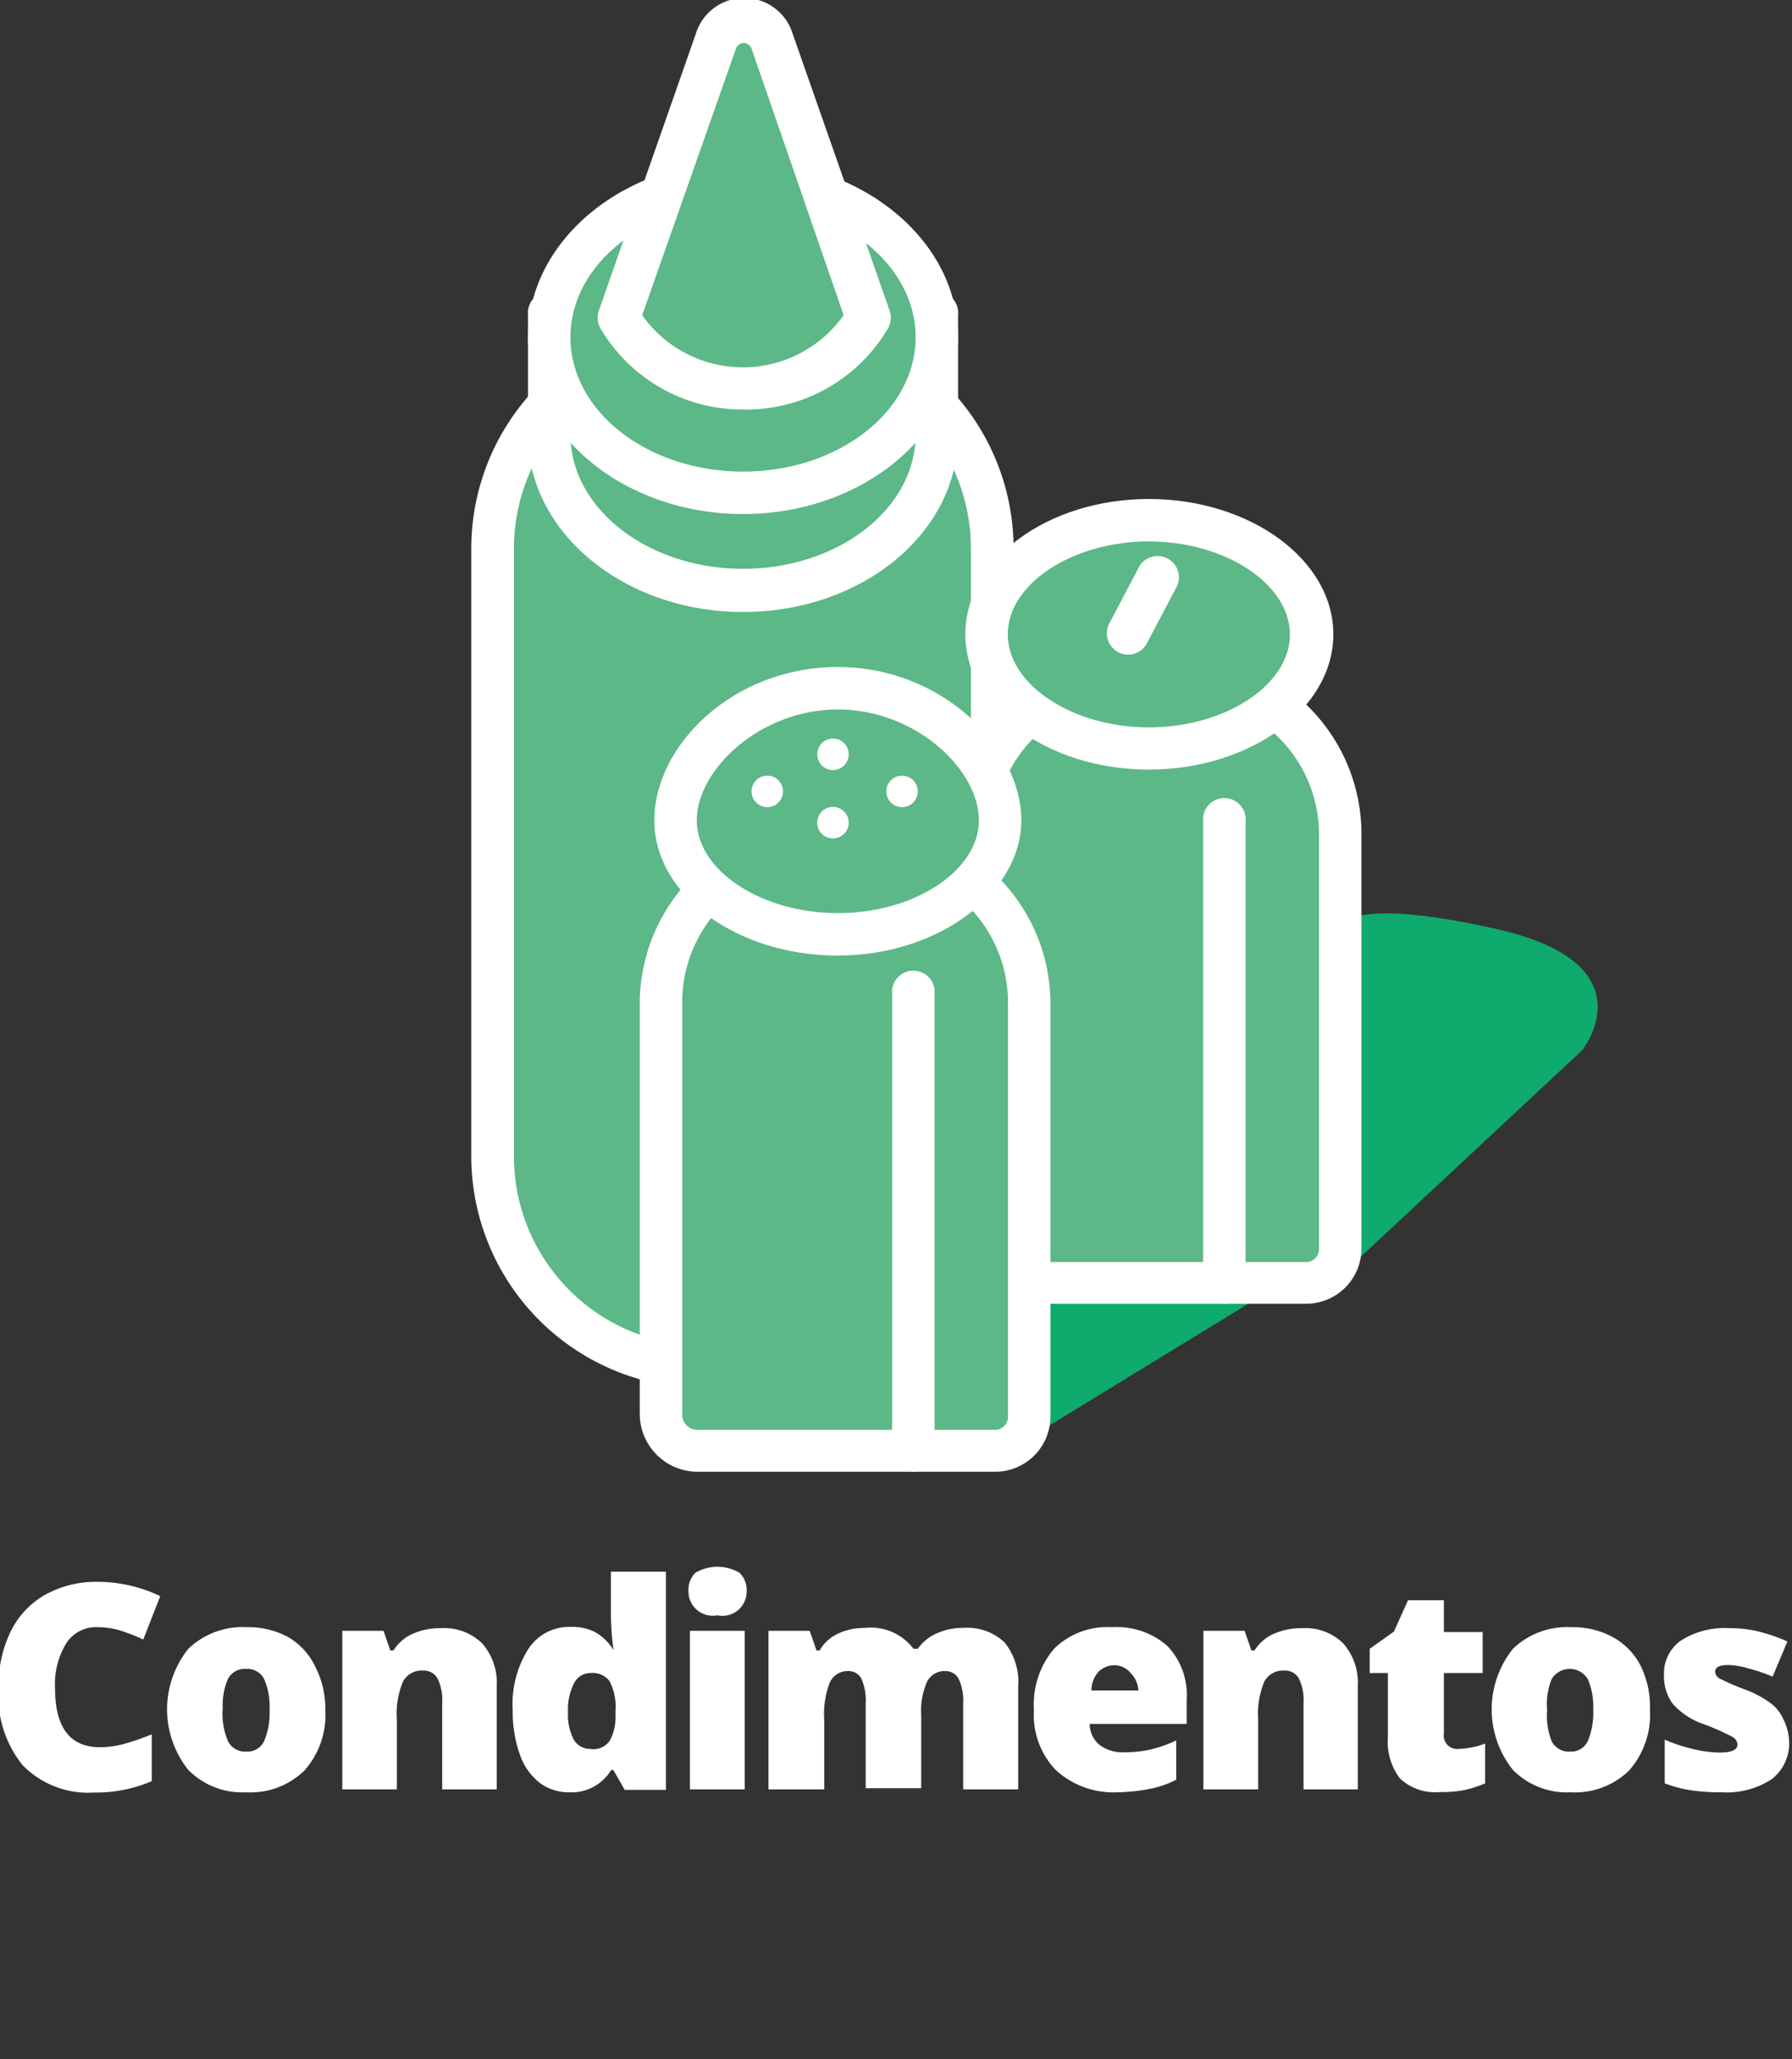 <svg id="Capa_1" data-name="Capa 1" xmlns="http://www.w3.org/2000/svg" viewBox="0 0 73.92 84.92"><rect x="0" y="0" width="73.92" height="84.92" fill="#333333" stroke="none"/><defs><style>.cls-1{fill:#fff;}.cls-2{fill:#0faa6d;}.cls-3{fill:#5cb886;}</style></defs><title>Sin título-1</title><path class="cls-1" d="M4,67.11a1.45,1.45,0,0,0-1.27.67,3.22,3.22,0,0,0-.46,1.84q0,2.44,1.85,2.44A3.81,3.81,0,0,0,5.2,71.9a10.68,10.68,0,0,0,1.06-.37v1.93a5.84,5.84,0,0,1-2.39.47A3.78,3.78,0,0,1,.94,72.81a4.57,4.57,0,0,1-1-3.2,5.1,5.1,0,0,1,.49-2.3,3.52,3.52,0,0,1,1.42-1.53A4.29,4.29,0,0,1,4,65.24a6,6,0,0,1,2.61.59l-0.7,1.79A7.9,7.9,0,0,0,5,67.26,3.28,3.28,0,0,0,4,67.11Z"/><path class="cls-1" d="M13.42,70.52a3.46,3.46,0,0,1-.86,2.5,3.19,3.19,0,0,1-2.41.9A3.13,3.13,0,0,1,7.77,73a4,4,0,0,1,0-5,3.23,3.23,0,0,1,2.42-.89,3.45,3.45,0,0,1,1.7.41A2.8,2.8,0,0,1,13,68.73,3.79,3.79,0,0,1,13.42,70.52Zm-4.24,0a2.92,2.92,0,0,0,.22,1.28,0.78,0.78,0,0,0,.76.44,0.76,0.76,0,0,0,.74-0.44,3,3,0,0,0,.22-1.28,2.87,2.87,0,0,0-.22-1.26,0.78,0.78,0,0,0-.75-0.43,0.78,0.78,0,0,0-.75.42A2.8,2.8,0,0,0,9.19,70.52Z"/><path class="cls-1" d="M18.24,73.8V70.23a2,2,0,0,0-.19-1,0.64,0.64,0,0,0-.6-0.33,0.87,0.87,0,0,0-.83.46,3.46,3.46,0,0,0-.25,1.56V73.8H14.12V67.26h1.7l0.28,0.81h0.13a1.79,1.79,0,0,1,.8-0.69,2.82,2.82,0,0,1,1.17-.23,2.23,2.23,0,0,1,1.69.63,2.46,2.46,0,0,1,.6,1.77V73.8H18.24Z"/><path class="cls-1" d="M23.47,73.92a2,2,0,0,1-1.22-.4,2.51,2.51,0,0,1-.81-1.17,5.2,5.2,0,0,1-.29-1.81A4.24,4.24,0,0,1,21.8,68a2,2,0,0,1,1.76-.9,2,2,0,0,1,1,.22,2.12,2.12,0,0,1,.75.74h0a10.82,10.82,0,0,1-.11-1.54V64.82h2.27v9h-1.7L25.3,73H25.21A1.91,1.91,0,0,1,23.47,73.92Zm0.92-1.78a0.84,0.84,0,0,0,.76-0.34,2.06,2.06,0,0,0,.24-1.05V70.56a2.29,2.29,0,0,0-.25-1.23A0.87,0.87,0,0,0,24.37,69a0.76,0.76,0,0,0-.69.42,2.38,2.38,0,0,0-.25,1.19,2.22,2.22,0,0,0,.25,1.16A0.79,0.79,0,0,0,24.4,72.13Z"/><path class="cls-1" d="M28.4,65.63a1,1,0,0,1,.28-0.76,1.79,1.79,0,0,1,1.83,0,1,1,0,0,1,.29.75,1,1,0,0,1-1.21,1A1,1,0,0,1,28.4,65.63Zm2.31,8.17H28.46V67.26h2.26V73.8Z"/><path class="cls-1" d="M39.73,73.8V70.25a2.12,2.12,0,0,0-.18-1A0.61,0.61,0,0,0,39,68.92a0.81,0.81,0,0,0-.76.44A3,3,0,0,0,38,70.75v3H35.71V70.25a2.23,2.23,0,0,0-.17-1A0.59,0.59,0,0,0,35,68.92a0.81,0.81,0,0,0-.77.47A3.62,3.62,0,0,0,34,70.94V73.8H31.7V67.26h1.7l0.28,0.81h0.13a1.68,1.68,0,0,1,.75-0.69,2.56,2.56,0,0,1,1.12-.24,2.2,2.2,0,0,1,2,.86h0.18a1.84,1.84,0,0,1,.77-0.63,2.56,2.56,0,0,1,1.09-.23,2.24,2.24,0,0,1,1.71.59A2.57,2.57,0,0,1,42,69.55V73.8H39.73Z"/><path class="cls-1" d="M46.09,73.92A3.51,3.51,0,0,1,43.55,73a3.27,3.27,0,0,1-.9-2.47A3.56,3.56,0,0,1,43.48,68a3.13,3.13,0,0,1,2.39-.89,3.17,3.17,0,0,1,2.28.77,2.93,2.93,0,0,1,.8,2.22v1h-4a1.12,1.12,0,0,0,.4.86,1.57,1.57,0,0,0,1,.31,5,5,0,0,0,1.09-.11,5.31,5.31,0,0,0,1.08-.38v1.62a4,4,0,0,1-1.1.38A7.58,7.58,0,0,1,46.09,73.92ZM46,68.68a0.94,0.94,0,0,0-.67.25,1.18,1.18,0,0,0-.31.79h1.94A1.13,1.13,0,0,0,46.64,69,0.89,0.89,0,0,0,46,68.68Z"/><path class="cls-1" d="M53.77,73.8V70.23a2,2,0,0,0-.19-1,0.64,0.64,0,0,0-.6-0.33,0.87,0.87,0,0,0-.83.46,3.46,3.46,0,0,0-.25,1.56V73.8H49.64V67.26h1.7l0.28,0.81h0.13a1.79,1.79,0,0,1,.8-0.69,2.82,2.82,0,0,1,1.17-.23,2.23,2.23,0,0,1,1.69.63,2.46,2.46,0,0,1,.6,1.77V73.8H53.77Z"/><path class="cls-1" d="M60.17,72.13a3.35,3.35,0,0,0,1.09-.22v1.64a4.44,4.44,0,0,1-.87.28,4.84,4.84,0,0,1-1,.08,2.11,2.11,0,0,1-1.64-.56,2.49,2.49,0,0,1-.5-1.71V69H56.5V68l1-.71L58.08,66h1.48v1.31h1.6V69h-1.6V71.5A0.55,0.55,0,0,0,60.17,72.13Z"/><path class="cls-1" d="M68.06,70.52a3.46,3.46,0,0,1-.86,2.5,3.19,3.19,0,0,1-2.41.9A3.13,3.13,0,0,1,62.41,73a4,4,0,0,1,0-5,3.23,3.23,0,0,1,2.42-.89,3.45,3.45,0,0,1,1.7.41,2.8,2.8,0,0,1,1.14,1.17A3.79,3.79,0,0,1,68.06,70.52Zm-4.24,0A2.92,2.92,0,0,0,64,71.8a0.78,0.78,0,0,0,.76.44,0.76,0.76,0,0,0,.74-0.44,3,3,0,0,0,.22-1.28,2.87,2.87,0,0,0-.22-1.26,0.87,0.87,0,0,0-1.5,0A2.8,2.8,0,0,0,63.82,70.52Z"/><path class="cls-1" d="M73.8,71.79a1.86,1.86,0,0,1-.72,1.59,3.38,3.38,0,0,1-2.05.54,8.79,8.79,0,0,1-1.26-.08,5.33,5.33,0,0,1-1.1-.29V71.75a6.77,6.77,0,0,0,1.15.38,4.82,4.82,0,0,0,1.12.15q0.73,0,.73-0.33a0.38,0.38,0,0,0-.2-0.31,9.54,9.54,0,0,0-1.19-.53A3,3,0,0,1,69,70.27a1.91,1.91,0,0,1-.36-1.19,1.65,1.65,0,0,1,.7-1.42,3.37,3.37,0,0,1,2-.51,5,5,0,0,1,1.21.14,7.21,7.21,0,0,1,1.18.41l-0.61,1.45a6.89,6.89,0,0,0-1-.34,3.14,3.14,0,0,0-.82-0.14q-0.55,0-.55.27a0.34,0.34,0,0,0,.19.29,10.28,10.28,0,0,0,1.12.48,4.28,4.28,0,0,1,1,.55,1.65,1.65,0,0,1,.5.64A2.23,2.23,0,0,1,73.8,71.79Z"/><path class="cls-2" d="M41.31,60l12.57-7.69h1.74l9.65-9s2.86-3.56-3.56-5-6.46,0-6.46,0H41.6Z"/><rect class="cls-3" x="20.34" y="13.93" width="20.61" height="42.44" rx="9.9" ry="9.9"/><path class="cls-1" d="M32.27,57.25H29a9.57,9.57,0,0,1-9.56-9.56V22.61A9.57,9.57,0,0,1,29,13.06h3.25a9.57,9.57,0,0,1,9.56,9.56V47.7A9.57,9.57,0,0,1,32.27,57.25ZM29,14.81a7.81,7.81,0,0,0-7.8,7.8V47.7A7.81,7.81,0,0,0,29,55.5h3.25a7.81,7.81,0,0,0,7.8-7.8V22.61a7.81,7.81,0,0,0-7.8-7.8H29Z"/><path class="cls-3" d="M47.53,27.9h0.33a7.43,7.43,0,0,1,7.43,7.43v16a1.6,1.6,0,0,1-1.6,1.6H41.81a1.72,1.72,0,0,1-1.72-1.72V35.34a7.43,7.43,0,0,1,7.43-7.43Z"/><path class="cls-1" d="M53.89,53.77H41.6a2.39,2.39,0,0,1-2.38-2.38v-17A7.4,7.4,0,0,1,46.61,27h2.16a7.4,7.4,0,0,1,7.39,7.39V51.49A2.28,2.28,0,0,1,53.89,53.77Zm-7.28-25A5.64,5.64,0,0,0,41,34.42v17a0.63,0.63,0,0,0,.63.63H53.89a0.53,0.53,0,0,0,.52-0.52V34.42a5.64,5.64,0,0,0-5.64-5.64H46.61Z"/><path class="cls-1" d="M50.51,53.77a0.88,0.88,0,0,1-.88-0.88v-19a0.88,0.88,0,1,1,1.75,0v19A0.88,0.88,0,0,1,50.51,53.77Z"/><ellipse class="cls-3" cx="47.39" cy="26.16" rx="6.69" ry="4.71"/><path class="cls-1" d="M47.39,31.74c-4.17,0-7.57-2.5-7.57-5.58s3.4-5.58,7.57-5.58S55,23.08,55,26.16,51.56,31.74,47.39,31.74Zm0-9.41c-3.15,0-5.82,1.75-5.82,3.83S44.24,30,47.39,30s5.82-1.75,5.82-3.83S50.54,22.33,47.39,22.33Z"/><line class="cls-3" x1="46.53" y1="26.16" x2="47.71" y2="23.92"/><path class="cls-1" d="M46.53,27a0.88,0.88,0,0,1-.77-1.29l1.18-2.24a0.88,0.88,0,1,1,1.55.82l-1.18,2.24A0.88,0.88,0,0,1,46.53,27Z"/><path class="cls-3" d="M34.7,34.83H35a7.43,7.43,0,0,1,7.43,7.43v16a1.6,1.6,0,0,1-1.6,1.6H29a1.72,1.72,0,0,1-1.72-1.72V42.27A7.43,7.43,0,0,1,34.7,34.83Z"/><path class="cls-1" d="M41.06,60.7H28.77a2.39,2.39,0,0,1-2.38-2.38v-17A7.4,7.4,0,0,1,33.78,34h2.16a7.4,7.4,0,0,1,7.39,7.39V58.42A2.28,2.28,0,0,1,41.06,60.7Zm-7.28-25a5.64,5.64,0,0,0-5.64,5.64v17a0.63,0.63,0,0,0,.63.63H41.06a0.53,0.53,0,0,0,.52-0.52V41.35a5.64,5.64,0,0,0-5.64-5.64H33.78Z"/><path class="cls-1" d="M37.68,60.7a0.88,0.88,0,0,1-.88-0.88v-19a0.88,0.88,0,0,1,1.75,0v19A0.88,0.88,0,0,1,37.68,60.7Z"/><path class="cls-3" d="M41.25,33.83c0,2.6-3,4.71-6.69,4.71s-6.69-2.11-6.69-4.71,3-5.44,6.69-5.44S41.25,31.23,41.25,33.83Z"/><path class="cls-1" d="M34.56,39.41c-4.17,0-7.57-2.5-7.57-5.58s3.24-6.32,7.57-6.32,7.57,3.34,7.57,6.32S38.73,39.41,34.56,39.41Zm0-10.15c-3.22,0-5.82,2.5-5.82,4.57s2.66,3.83,5.82,3.83,5.82-1.75,5.82-3.83S37.78,29.26,34.56,29.26Z"/><circle class="cls-1" cx="34.36" cy="31.11" r="0.65"/><circle class="cls-1" cx="34.36" cy="33.93" r="0.65"/><circle class="cls-1" cx="31.65" cy="32.64" r="0.65"/><circle class="cls-1" cx="37.21" cy="32.64" r="0.65"/><path class="cls-3" d="M22.65,13V18c0,3.54,3.58,6.41,8,6.41s8-2.87,8-6.41V13"/><path class="cls-1" d="M30.65,25.24c-4.89,0-8.87-3.27-8.87-7.29V13a0.88,0.88,0,1,1,1.75,0v4.92c0,3.05,3.19,5.54,7.12,5.54s7.12-2.48,7.12-5.54V13a0.88,0.88,0,1,1,1.75,0v4.92C39.52,22,35.54,25.24,30.65,25.24Z"/><ellipse class="cls-3" cx="30.65" cy="13.91" rx="7.99" ry="6.41"/><path class="cls-1" d="M30.65,21.2c-4.89,0-8.87-3.27-8.87-7.29s4-7.29,8.87-7.29,8.87,3.27,8.87,7.29S35.54,21.2,30.65,21.2Zm0-12.83c-3.93,0-7.12,2.48-7.12,5.54s3.19,5.54,7.12,5.54,7.12-2.48,7.12-5.54S34.57,8.37,30.65,8.37Z"/><path class="cls-3" d="M25.52,13.11h0l4-11.42a1.22,1.22,0,0,1,2.3,0l4,11.42h0A6,6,0,0,1,25.52,13.11Z"/><path class="cls-1" d="M30.65,16.89a6.79,6.79,0,0,1-5.87-3.33,0.88,0.88,0,0,1-.08-0.74l4-11.42a2.09,2.09,0,0,1,4,0l4,11.42a0.88,0.88,0,0,1-.08.74A6.79,6.79,0,0,1,30.65,16.89ZM26.49,13a5.09,5.09,0,0,0,8.31,0L31,2a0.34,0.34,0,0,0-.64,0Z"/></svg>
